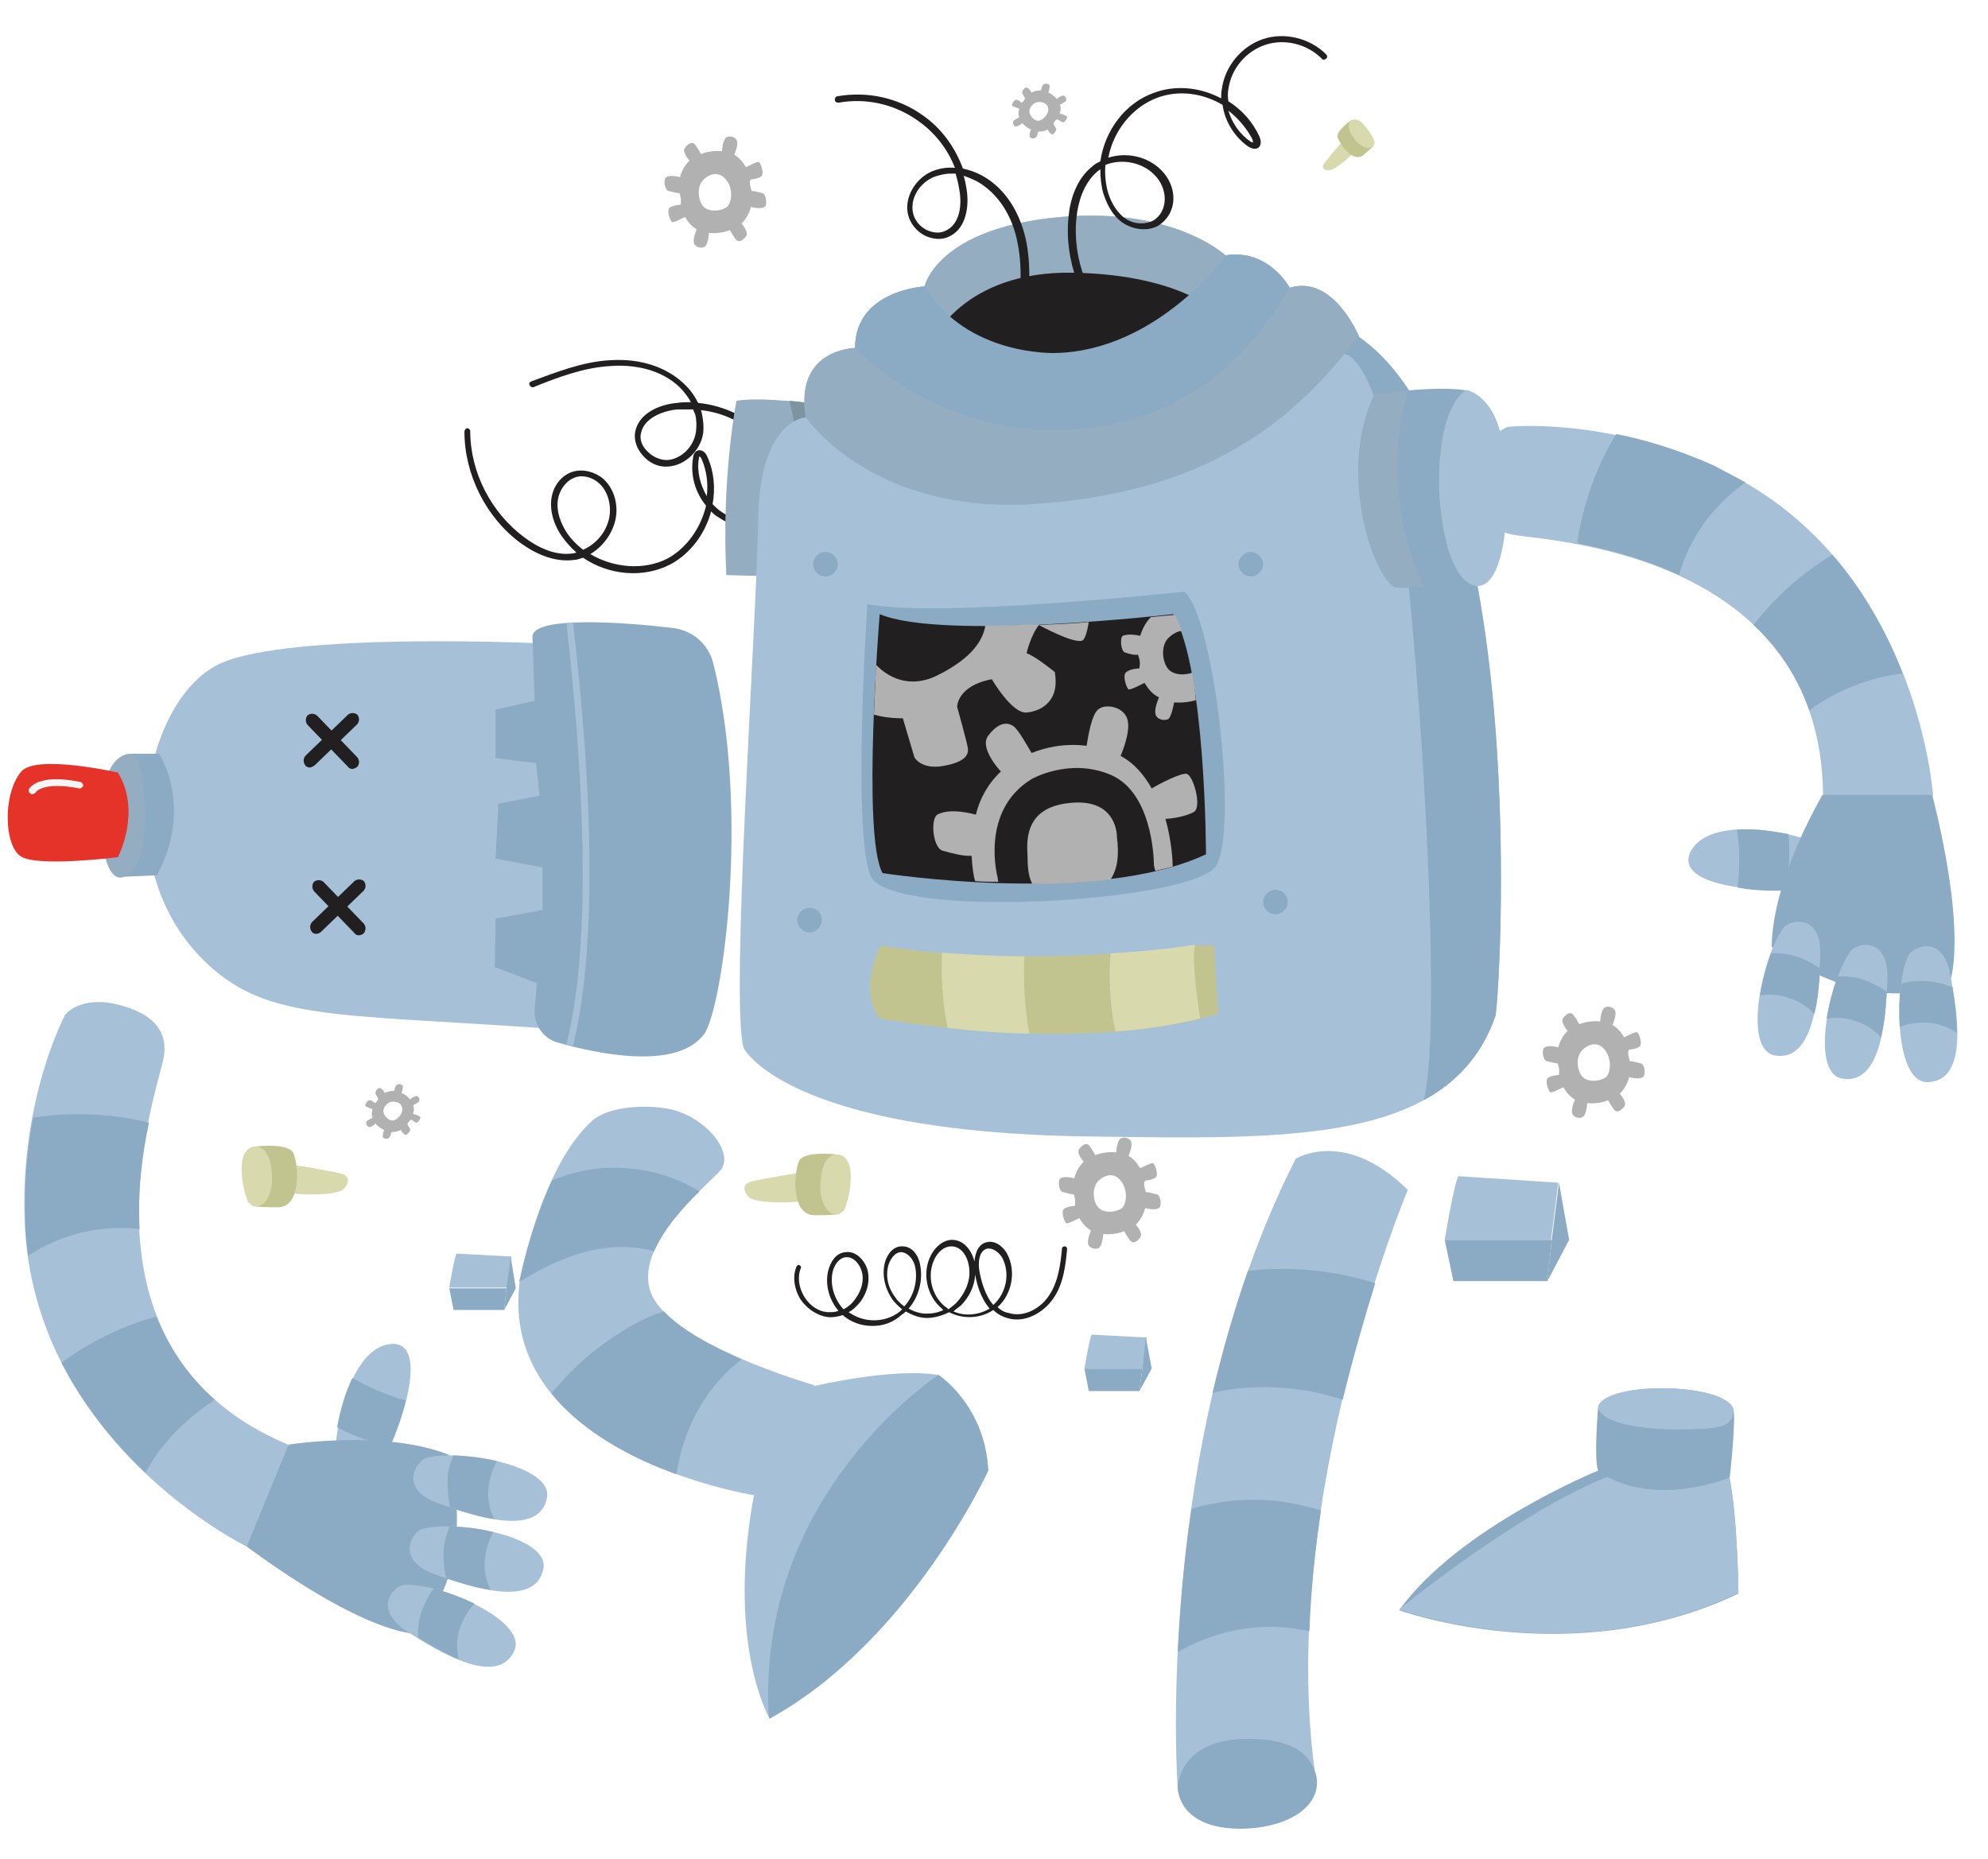 <svg xmlns="http://www.w3.org/2000/svg" viewBox="0 0 274.8 257"><rect x="0" y="0" width="274.8" height="257" fill="#333333" stroke="none"/><style>.st1{fill:#211f20}.st2{fill:#a6c0d8}.st3{fill:#8baac4}.st4{fill:#94adc1}.st6{fill:#c2c490}.st7{fill:#d8daad}.st8{fill:#b1b1b1}</style><g id="BACKGROUND"><path id="XMLID_1_" fill="#fff" d="M-114.2-158h500v500h-500z"/></g><g id="OBJECTS"><g id="XMLID_2_"><g id="XMLID_2793_"><g id="XMLID_2810_"><path id="XMLID_2811_" class="st1" d="M64.6 59.2c.2 0 .4.2.4.4 0 5.7 2.9 11.3 7.5 14.7 1.6 1.2 4.1 2.6 6.7 2.2.2 0 .3-.1.5-.1-.8-.7-1.6-1.6-2.2-2.5-.7-1.1-1.5-2.8-1.3-4.8.2-1.9 1.4-3.4 3-3.9 1.4-.4 3 0 4.2 1 1 .9 1.7 2.3 1.8 3.9.2 2.6-1.4 5.2-3.6 6.5 3.2 1.9 7.4 2.3 10.7.6 2.7-1.5 4.6-4.3 5.3-7.3-1.5-1.8-2.2-4.2-1.8-6.6 0-.2.1-.8.6-1 .5-.2 1.1.1 1.4.9.9 2 1.1 4.3.7 6.5.4.4.8.8 1.3 1.1 2.3 1.6 5.5 1.7 8 .3s4-4.2 3.8-7c0-.2.2-.5.4-.5s.5.2.5.4c.2 3.1-1.5 6.3-4.3 7.9-2.7 1.6-6.3 1.4-8.9-.4-.4-.2-.7-.5-1-.8-.8 3-2.8 5.8-5.6 7.3-3.8 2-8.6 1.5-12.1-.9-.4.1-.8.3-1.2.3-2.9.4-5.6-1-7.4-2.3-4.8-3.5-7.8-9.5-7.8-15.4 0-.1 0-.2.1-.3 0-.1.2-.2.3-.2zm19.7 10.9c-.1-1.3-.6-2.5-1.5-3.3-.9-.8-2.2-1.2-3.3-.8-1.2.4-2.2 1.7-2.4 3.2-.2 1.7.5 3.2 1.1 4.2.6 1 1.5 1.9 2.4 2.6 2.3-1 3.9-3.4 3.7-5.9zM97 63.5c-.1-.2-.2-.4-.3-.4 0 0-.1.1-.1.3-.3 1.8.2 3.6 1.1 5.2.2-1.7 0-3.5-.7-5.1z"/></g><g id="XMLID_2806_"><path id="XMLID_2807_" class="st1" d="M73.5 52.7c3.3-1.2 7-2.7 10.8-2.9 4.3-.3 8.1 1 10.6 3.6.7.7 1.2 1.5 1.6 2.3 3.1.3 6.1 1.6 8.5 3.6 3.2 2.7 5.1 6.6 5.5 10.7 0 .2-.2.5-.4.5s-.5-.2-.5-.4c-.3-3.9-2.2-7.6-5.1-10.1-2.2-1.8-4.8-3-7.6-3.3.3 1.1.4 2.2.3 3.2-.4 2.5-2.6 4.5-4.9 4.6-1.3.1-2.6-.5-3.5-1.6-.8-.9-1.2-2.1-1-3.2.5-2.6 3.4-3.8 5.8-4 .6-.1 1.2-.1 1.9-.1-.3-.6-.7-1.1-1.2-1.7-2.2-2.4-5.8-3.6-9.9-3.3-3.7.2-7.4 1.6-10.6 2.9-.2.1-.5 0-.6-.3-.1-.2 0-.4.3-.5zm22.3 3.9h-2.2c-2 .2-4.6 1.2-5 3.3-.2.8.1 1.7.8 2.4.7.8 1.8 1.3 2.8 1.3 1.9-.1 3.7-1.8 4-3.9.1-.8.1-1.6-.1-2.4-.1-.2-.2-.5-.3-.7z"/></g><g id="XMLID_2747_"><path id="XMLID_2762_" class="st2" d="M46.4 201.8c-.3-4.4 2.1-15.5 7.6-16 5.6-.5 1.4 11.9-1.3 16.6-2.7 4.6-6.2 1.7-6.3-.6z"/><path id="XMLID_2761_" class="st3" d="M54 199.8c.8-1.9 1.6-4.1 2.1-6.2-2.6-.7-5.1-1.8-7.4-3.1-1 2.1-1.7 4.5-2.1 6.8 2.3 1.3 4.8 2.1 7.4 2.5z"/><path id="XMLID_2760_" class="st2" d="M9 140.3s2.2-3 8.1-1.2c2.3.7 6.7 2.4 5.4 7.7-1.5 6.2-12.8 40.3 17.3 52.9.2.3 4.1 10.9-5.7 14.1 0 0-29.6-14.4-30.7-45.1-.6-16.9 5.6-28.4 5.6-28.4z"/><path id="XMLID_2759_" class="st3" d="M39.9 199.7c.1 0 13.3-2.1 22.1 1.4 0 0 4.7 15.5-4.8 24.7 0 0-6.5.2-23.1-12l5.8-14.1z"/><path id="XMLID_2758_" class="st3" d="M3.9 173.6c4.5-3 10-4.3 15.4-3.7-.3-5.4.4-10.6 1.3-14.7-5.2-1.3-10.7-1.5-16-.7-.8 4.1-1.3 8.9-1.1 14.2 0 1.6.2 3.3.4 4.9z"/><path id="XMLID_2757_" class="st3" d="M20.1 203.6c.8-1.4 1.6-2.8 2.7-4 2.1-2.6 4.5-4.5 6.9-6.1-3.9-3.4-6.4-7.4-8.1-11.5-4.7 1.3-9.2 3.5-13.1 6.4 3.3 6.3 7.5 11.3 11.6 15.2z"/><g id="XMLID_2754_"><path id="XMLID_2756_" class="st2" d="M58.8 201.6c4.2-1.4 17.8.9 16.8 5.5-1.1 5.5-10.1 2.5-15.1.7-5.4-2-3-5.7-1.7-6.2z"/><path id="XMLID_2755_" class="st3" d="M62.2 208.4c1.9.6 4.1 1.3 6.1 1.6-.6-1.2-.9-2.6-.8-4 .1-1.4.5-2.8 1.2-4-2-.5-4.1-.7-6-.8-.3.6-.6 1.4-.8 2.6-.1 1.4 0 3 .3 4.6z"/></g><g id="XMLID_2751_"><path id="XMLID_2753_" class="st2" d="M58.3 211.4c4.2-1.4 17.8.9 16.8 5.5-1.1 5.5-10.1 2.5-15.1.7-5.4-2-3-5.8-1.7-6.2z"/><path id="XMLID_2752_" class="st3" d="M61.7 218.2c1.9.6 4.1 1.3 6.1 1.6-.6-1.2-.9-2.6-.8-4 .1-1.4.5-2.8 1.2-4-2-.5-4.1-.7-6-.8-.3.6-.6 1.4-.8 2.6-.2 1.4-.1 3 .3 4.6z"/></g><g id="XMLID_2748_"><path id="XMLID_2750_" class="st2" d="M55.9 219.1c4.4-.4 17.1 4.8 15.2 9.1-2.3 5.1-10.4.2-14.9-2.7-4.8-3.2-1.7-6.3-.3-6.4z"/><path id="XMLID_2749_" class="st3" d="M57.8 226.4c1.7 1 3.7 2.2 5.6 3-.3-1.3-.3-2.8.1-4.1.4-1.3 1.1-2.6 2.1-3.6-1.8-.9-3.8-1.6-5.6-2.1-.5.5-.9 1.3-1.4 2.4-.6 1.2-.9 2.8-.8 4.4z"/></g></g><g id="XMLID_2736_"><path id="XMLID_2739_" class="st4" d="M113.2 55.9s-7.8-1.1-11.4-.5c0 0-2.1 10.6-1.4 24.1 0 0 9.6.3 10.2.1 2.6-1 7.2-14 2.6-23.7z"/><path id="XMLID_2737_" d="M107 79.7c1.8 0 3.3 0 3.6-.1 2.6-1 7.2-14 2.6-23.7 0 0-1.8-.3-4.1-.5 2 7.4 1.6 15.4-1.3 22.6-.2.6-.5 1.1-.8 1.7z" fill="#7e94a1"/></g><path id="XMLID_2589_" class="st2" d="M127.8 39.6s-9.6.5-9.6 8.5c0 0-8.5.1-6.8 9.6 0 0-6.4.2-6.6 14.2-.2 14-3.9 66.9-2 73 0 0 5.8 11.6 47.3 12.2 28.2.4 50.3 1.1 56.6-16.6.6-1.8 5.4-76.9-18.9-93.9 0 0-3.5-8.7-9.6-6.8 0 0-2.8-5.4-8.8-4.5 0 0-7.2-6.7-22.8-5.3-17.1 1.5-18.8 9.6-18.8 9.6z"/><path id="XMLID_2652_" class="st3" d="M119.9 83.5s-2.1 31.1.4 37.5c2.4 6.3 44.7 3.7 47.8-1.3 3.1-5-.3-34.6-4.4-37.9-.2 0-34.1 3.7-43.8 1.7z"/><path id="XMLID_2648_" class="st2" d="M73.7 88.9s-33.6-1.5-43.2 2.8c-10.2 4.6-15.6 27.8-2.5 40.9 8.4 8.4 17.2 7.5 46.5 9.5 0 0 6.1-1.9 5.3-27-.4-10.8.1-21.7-6.1-26.2z"/><path id="XMLID_2667_" class="st1" d="M121.6 84.9s-2.5 30.7.4 35.8c0 0 29.4 4.6 44.7-2.6 0 0 0-25.4-4.5-33.2 0 0-31.9 3.7-40.6 0z"/><path id="XMLID_2703_" class="st3" d="M206.7 140.5c-1.9 5.4-5.3 9.1-9.9 11.6 2.8-10.1-.8-67.5-3.9-85.4-3.2-18-7-17.7-7-17.7l-16.4-13.7c6-.9 8.8 4.5 8.8 4.5 6.1-1.9 9.6 6.8 9.6 6.8 24.2 16.9 19.4 92.1 18.8 93.9z"/><path id="XMLID_2668_" class="st3" d="M174.6 78c0 .9-.8 1.7-1.7 1.7-.9 0-1.7-.8-1.7-1.7 0-.9.8-1.7 1.7-1.7.9 0 1.7.8 1.7 1.7z"/><path id="XMLID_2670_" class="st3" d="M178 124.7c0 .9-.8 1.7-1.7 1.7s-1.7-.8-1.7-1.7c0-.9.8-1.7 1.7-1.7s1.7.7 1.7 1.7z"/><path id="XMLID_2671_" class="st3" d="M113.6 127.2c0 .9-.8 1.7-1.7 1.7-.9 0-1.7-.8-1.7-1.7s.8-1.7 1.7-1.7c1 0 1.7.7 1.7 1.7z"/><circle id="XMLID_2672_" class="st3" cx="114.1" cy="78" r="1.7"/><path id="XMLID_2673_" class="st6" d="M121.7 130.7s-3.2 6.1-.1 10.1c0 0 25.4 4.8 44.4 0 0 0-1.3-8-.7-10.1-.1 0-23.3 3.4-43.6 0z"/><path id="XMLID_2669_" class="st6" d="M165.2 130.7h2.6l.6 9.5-2.5.6s-1.3-7.3-.7-10.1z"/><path id="XMLID_2721_" class="st7" d="M142.3 142.9c-4.2-.1-8-.4-11.3-.8-.8-3.7-.9-7.7-.8-10.4 3.9.3 7.7.5 11.4.5-.1 2.6-.1 6.8.7 10.7z"/><path id="XMLID_2722_" class="st7" d="M165.9 140.8c-3.7.9-7.7 1.5-11.7 1.8-.9-3.9-.9-8.2-.7-10.8 7-.4 11.7-1.2 11.7-1.2-.6 2.2.7 10.2.7 10.2z"/><path id="XMLID_2595_" class="st8" d="M143.6 86.4s5.1 2.8 6.1 2.1c.3-.3.6-1.2.8-2.5-2.2.2-4.5.3-6.9.4zm-14.1 7c-3.9 1.9-6.9.1-8.4-1.5-.1 2.1-.2 4.4-.3 6.9 1.1.3 2.4.5 4 .5l1.6 5.4s.9 1.7 3.9 1.2 3.6-1.5 3.5-2.4c-.1-.8-1.5-5.8-1.5-5.8s0-2.9 4.8-3.8c0 0 2.8 4.8 4.8 4.6 1.4-.1 4.7-1.1 3.9-5.6 0 0-2.7-2.2-3.9-2.6 0 0 .6-2.6 1.8-4-2.5.1-5.1.2-7.5.2-.3 1.8-1.6 4.4-6.7 6.9z"/><path id="XMLID_2712_" class="st8" d="M153.5 121.6c-3.6.4-7.3.6-10.8.6-.8-1.5-.6-3.4-.7-4.7-.1-2.9.8-6 5.9-6.5 6.7-.7 6.5 4.8 6.5 4.8.3 2.4.1 4.3-.9 5.8z"/><g id="XMLID_2765_"><g id="XMLID_2683_"><path id="XMLID_2778_" class="st1" d="M48.7 106.3c-.2 0-.5-.1-.6-.3l-5.6-5.8c-.3-.4-.3-.9 0-1.3.4-.3.9-.3 1.3 0l5.6 5.8c.3.4.3.9 0 1.3-.3.2-.5.3-.7.3z"/></g><g id="XMLID_2684_"><path id="XMLID_2777_" class="st1" d="M42.8 106.1c-.2 0-.5-.1-.6-.3-.3-.4-.3-.9 0-1.3l5.9-5.7c.4-.3.9-.3 1.3 0 .3.4.3.9 0 1.3l-5.9 5.7c-.3.2-.5.3-.7.3z"/></g><g id="XMLID_2686_"><path id="XMLID_2776_" class="st1" d="M49.6 129.3c-.2 0-.5-.1-.6-.3l-5.6-5.8c-.3-.4-.3-.9 0-1.3.4-.3.9-.3 1.3 0l5.6 5.8c.3.4.3.9 0 1.3-.2.2-.5.3-.7.3z"/></g><g id="XMLID_2685_"><path id="XMLID_2775_" class="st1" d="M43.7 129.1c-.2 0-.5-.1-.6-.3-.3-.4-.3-.9 0-1.3l5.9-5.7c.4-.3.9-.3 1.3 0 .3.4.3.9 0 1.3l-5.9 5.7c-.2.2-.5.3-.7.3z"/></g></g><g id="XMLID_2682_"><path id="XMLID_2687_" class="st3" d="M220.9 203.3s-19.2 7.8-27.5 19.3c0 0 23.9 8.7 46.9-2.3 0 0-.1-10.3-1.2-15.9l-18.2-1.1z"/><path id="XMLID_2714_" class="st2" d="M240.3 220.2c-23 11.1-46.9 2.3-46.9 2.3.5-.4 17.9-14.7 30.8-19.1l14.8.8c1.2 5.7 1.3 16 1.3 16z"/><path id="XMLID_2689_" class="st3" d="M220.9 194.6s-.6 7.1 0 8.7c0 0 5.9 5.3 18.2 1 0 0 .9-8.1.5-9.5-1.2-3.7-17.8-3.9-18.7-.2z"/><path id="XMLID_2713_" class="st2" d="M239.6 194.8c.1 2.7-2.3 2.7-6.9 2.8-5.4.1-11.5-.8-11.8-3.1.9-3.6 17.5-3.4 18.7.3z"/></g><path id="XMLID_2706_" class="st8" d="M164.1 107c-.7-.3-4.1 1.5-4.9 2-1-1.8-2.4-3.5-4.3-4.5.3-.7 1.3-3.2 1-4.8-.3-1.9-2.9-2.5-4-1.7-1 .6-1.5 3.9-1.7 5.1-3.2-.4-5.9.3-7.6 1-.6-1-1.8-3.2-2.5-3.7-1-.7-2.2-.4-3.5 1.3-1.3 1.7 1.7 4.9 1.7 4.9h.1c-1.9 1.8-3 3.9-3.5 6h-.1s-3.4-1-5.2 0c-1 .5-.7 4.6.7 5 1.4.4 3 .8 4 .7.1 1.7.3 3 .5 3.5 1 .1 2.1.1 3.2.1-.1-.4-.1-.6-.1-.6s-2.5-9.2 4.7-13.6c0 0 5.2-3 10.9-.6s6 11.4 6 12.4c0 .2.1.5.2.9l2.4-.6c0-.6-.1-3.4-1-6.6.6 0 2.9-.3 4-1 1-.8-.1-4.8-1-5.2z"/><path id="XMLID_2725_" class="st8" d="M105.4 26.7c-.5-.1-1.1-.3-1.5-.3-.3-.9-.3-1.4-.1-1.6.2 0 1-.1 1.4-.4.5-.3 0-1.8-.3-2-.3-.1-1.5.6-1.8.7-.4-.7-.9-1.3-1.6-1.7.1-.3.5-1.2.4-1.8-.1-.7-1.1-.9-1.5-.6-.4.2-.6 1.5-.6 1.9-1.2-.1-2.2.1-2.9.4-.2-.4-.7-1.2-.9-1.4-.4-.3-.8-.1-1.3.5s.6 1.8.6 1.8c-.7.7-1.1 1.5-1.3 2.3 0 0-1.3-.4-1.9 0-.4.2-.3 1.7.3 1.9.5.1 1.1.3 1.5.3.3.7.2 1 .2 1.6-.2 0-1.1.1-1.5.4-.5.3 0 1.8.3 2 .3.1 1.5-.6 1.8-.7.4.7.9 1.3 1.6 1.7-.1.3-.5 1.2-.4 1.8.1.7 1.1.9 1.5.6.4-.2.6-1.5.6-1.9 1.2.1 2.2-.1 2.9-.4.2.4.7 1.2.9 1.4.4.3.8.1 1.3-.5s-.6-1.8-.6-1.8c.7-.7 1.1-1.5 1.3-2.3 0 0 1.3.4 1.9 0 .4-.2.2-1.8-.3-1.9zm-4.9 1.9c-.6.5-2.2.8-3.1.1-.8-.6-1.2-2.6-.3-3.7.5-.6 1.7-1.4 2.8-.6 1.6 1.2 1.3 3.6.6 4.2z"/><path id="XMLID_2697_" class="st8" d="M159.9 165.1c-.5-.1-1.1-.3-1.5-.3-.3-.9-.3-1.4-.1-1.6.2 0 1-.1 1.4-.4.5-.3 0-1.8-.3-2-.3-.1-1.5.6-1.8.7-.4-.7-.9-1.3-1.6-1.7.1-.3.5-1.2.4-1.8-.1-.7-1.1-.9-1.5-.6-.4.2-.6 1.5-.6 1.9-1.2-.1-2.2.1-2.9.4-.2-.4-.7-1.2-.9-1.4-.4-.3-.8-.1-1.3.5s.6 1.8.6 1.8c-.7.7-1.1 1.5-1.3 2.3 0 0-1.3-.4-1.9 0-.4.2-.3 1.7.3 1.9.5.1 1.1.3 1.5.3.3.7.2 1 .2 1.6-.2 0-1.1.1-1.5.4-.5.3 0 1.8.3 2 .3.1 1.5-.6 1.8-.7.4.7.9 1.3 1.6 1.7-.1.3-.5 1.2-.4 1.8.1.7 1.1.9 1.5.6.4-.2.6-1.5.6-1.9 1.2.1 2.2-.1 2.9-.4.2.4.7 1.2.9 1.4.4.3.8.1 1.3-.5s-.6-1.8-.6-1.8c.7-.7 1.1-1.5 1.3-2.3 0 0 1.3.4 1.9 0 .4-.2.3-1.7-.3-1.9zm-4.8 1.9c-.6.5-2.2.8-3.1.1-.8-.6-1.2-2.6-.3-3.7.5-.6 1.7-1.4 2.8-.6 1.5 1.2 1.3 3.6.6 4.2z"/><path id="XMLID_2790_" class="st8" d="M226.8 147c-.5-.1-1.1-.3-1.5-.3-.3-.9-.3-1.4-.1-1.6.2 0 1-.1 1.4-.4.5-.3 0-1.8-.3-2-.3-.1-1.5.6-1.8.7-.4-.7-.9-1.3-1.6-1.7.1-.3.5-1.2.4-1.8-.1-.7-1.1-.9-1.5-.6-.4.2-.6 1.5-.6 1.9-1.2-.1-2.2.1-2.9.4-.2-.4-.7-1.2-.9-1.4-.4-.3-.8-.1-1.3.5s.6 1.8.6 1.8c-.7.7-1.1 1.5-1.3 2.3 0 0-1.3-.4-1.9 0-.4.2-.3 1.7.3 1.9.5.1 1.1.3 1.5.3.3.7.2 1 .2 1.6-.2 0-1.1.1-1.5.4-.5.3 0 1.8.3 2 .3.1 1.5-.6 1.8-.7.4.7.9 1.3 1.6 1.7-.1.3-.5 1.2-.4 1.8.1.7 1.1.9 1.5.6.4-.2.6-1.5.6-1.9 1.2.1 2.2-.1 2.9-.4.2.4.7 1.2.9 1.4.4.3.8.1 1.3-.5s-.6-1.8-.6-1.8c.7-.7 1.1-1.5 1.3-2.3 0 0 1.3.4 1.9 0 .4-.2.3-1.8-.3-1.9zm-4.8 1.9c-.6.5-2.2.8-3.1.1-.8-.6-1.2-2.6-.3-3.7.5-.6 1.7-1.4 2.8-.6 1.5 1.2 1.3 3.6.6 4.2z"/><path id="XMLID_2738_" class="st8" d="M146 17.8c-.1-.2-.3-.5-.4-.7.2-.4.4-.6.6-.6.1.1.4.3.7.4.3.1.7-.7.6-.8-.1-.1-.8-.4-1-.4.1-.4.2-.8 0-1.2.1-.1.6-.3.8-.5.2-.3 0-.7-.3-.8-.2 0-.8.3-.9.5-.4-.5-.9-.8-1.2-.9.1-.2.2-.7.2-.9 0-.2-.3-.4-.7-.3-.4.1-.5.9-.5.9-.5 0-1 .1-1.3.3 0 0-.3-.6-.7-.7-.2-.1-.7.5-.6.8.1.2.3.5.4.7-.2.4-.3.5-.5.6-.1-.1-.4-.4-.7-.4-.3-.1-.7.7-.6.8.1.1.8.4 1 .4-.1.4-.2.8 0 1.2-.1.1-.6.3-.8.5-.2.3 0 .7.3.8.2 0 .8-.3.9-.5.4.5.9.8 1.2.9-.1.2-.2.7-.2.9 0 .2.3.4.7.3.4-.1.5-.9.5-.9.5 0 1-.1 1.3-.3 0 0 .3.6.7.7.1 0 .6-.6.5-.8zm-2.5-1.1c-.4 0-1.1-.5-1.2-1.2-.1-.5.5-1.4 1.3-1.4.4 0 1.2.1 1.3.9.1.9-.9 1.7-1.4 1.7z"/><path id="XMLID_2782_" class="st8" d="M56.7 156.1c-.1-.2-.3-.5-.4-.7.2-.4.4-.6.6-.6.1.1.4.3.6.4.3.1.7-.7.6-.8-.1-.1-.8-.4-1-.4.1-.4.2-.8 0-1.2.1-.1.6-.3.8-.5.2-.3 0-.7-.3-.8-.2 0-.8.3-.9.5-.4-.5-.9-.8-1.2-.9.1-.2.2-.7.2-.9 0-.2-.3-.4-.7-.3-.4.1-.5.9-.5.9-.5 0-1 .1-1.3.3 0 0-.3-.6-.7-.7-.2-.1-.7.5-.6.8.1.2.3.5.4.7-.2.4-.3.5-.5.6-.1-.1-.4-.4-.7-.4-.3-.1-.7.7-.6.8.1.1.8.4 1 .4-.1.4-.2.8 0 1.2-.1.1-.6.3-.8.5-.2.3 0 .7.3.8.2.1.8-.3.9-.5.4.5.9.8 1.2.9-.1.2-.2.7-.2.9 0 .2.3.4.7.3.4-.1.5-.9.5-.9.5 0 1-.1 1.3-.3 0 0 .3.6.7.7.2 0 .7-.6.6-.8zm-2.5-1.2c-.4 0-1.1-.5-1.2-1.2-.1-.5.5-1.4 1.3-1.4.4 0 1.2.1 1.3.9.1 1-1 1.8-1.4 1.7z"/><path id="XMLID_2727_" class="st8" d="M164.8 93c-.9.3-2.2.4-3.1-.3-.9-.7-1.4-3.1-.3-4.4.4-.4 1.1-1 2-1.1-.3-.8-.7-1.6-1-2.2 0 0-1.2.1-3.3.3-.8.8-1.2 1.7-1.5 2.6 0 0-1.5-.4-2.4 0-.4.2-.3 2.1.3 2.3.6.2 1.3.4 1.8.3.3.8.3 1.2.2 1.9-.3 0-1.3.1-1.8.5-.6.4 0 2.2.3 2.4.3.1 1.8-.7 2.2-.9.5.8 1.1 1.6 2 2-.1.3-.6 1.4-.5 2.2.1.9 1.3 1.1 1.8.8.4-.3.7-1.8.8-2.3 1.2.1 2.3-.1 3-.3-.1-1.4-.3-2.7-.5-3.8z"/><g id="XMLID_2719_"><path id="XMLID_2698_" class="st7" d="M104 163.3c1.9-.4 7.1-1.4 7.4-1.1.3.3 2.2 3.4 0 3.8-2.2.3-5.8.4-7.6-.3-.7-.4-1.7-2 .2-2.4z"/><path id="XMLID_2695_" class="st6" d="M115.7 159.6s-4.7-.6-5.3 1c-.7 1.9-1 7.4 2.2 7.4s3.5-.2 3.5-.2.6-7.2-.4-8.2z"/><path id="XMLID_2700_" class="st7" d="M116.7 167.3c-1.6 1.6-3.4-.4-3.3-3.5.1-3.7 1.6-4.2 2.3-4.2 1 0 2 .9 1.9 3.4-.1 2.5-.9 4.3-.9 4.3z"/></g><g id="XMLID_2785_"><path id="XMLID_2789_" class="st7" d="M47 162.2c-1.9-.4-7.1-1.4-7.4-1.1-.3.3-2.2 3.4 0 3.8 2.2.3 5.8.4 7.6-.3.7-.4 1.7-2-.2-2.4z"/><path id="XMLID_2788_" class="st6" d="M35.3 158.5s4.7-.6 5.3 1c.7 1.9 1 7.4-2.2 7.4s-3.5-.2-3.5-.2-.6-7.2.4-8.2z"/><path id="XMLID_2786_" class="st7" d="M34.3 166.2c1.6 1.6 3.4-.4 3.3-3.5-.1-3.7-1.6-4.2-2.3-4.2-1 0-2 .9-1.9 3.4.1 2.5.9 4.3.9 4.3z"/></g><g id="XMLID_2743_"><path id="XMLID_2746_" class="st7" d="M183.1 22.5c.7-.9 2.6-3.2 2.8-3.2.2 0 2.2.7 1.4 1.6-.8.9-2.4 2.3-3.4 2.6-.5.2-1.5-.1-.8-1z"/><path id="XMLID_2745_" class="st6" d="M186.8 16.6s-2.2 1.5-1.9 2.4c.4 1.1 2.2 3.6 3.6 2.4 1.4-1.2 1.4-1.3 1.4-1.3s-2.3-3.4-3.1-3.5z"/><path id="XMLID_2744_" class="st7" d="M190 19.6c-.1 1.3-1.6 1.1-2.7-.3-1.3-1.6-.8-2.4-.6-2.6.4-.3 1.2-.4 2 .8 1 1 1.3 2.1 1.3 2.1z"/></g><path id="XMLID_2699_" class="st3" d="M17.2 121.2l4.5-.2c5.1-9.5.3-16.8.3-16.8h-4s1.5 13.2-.8 17z"/><path id="XMLID_2701_" class="st4" d="M18 104.2s-3.4-.2-3.8 6.5c-.6 8.3 1.2 11.3 3 10.5s3.1-3.4 2.8-9.6c-.3-6.1-1.1-7.2-2-7.4z"/><g id="XMLID_2663_"><path id="XMLID_2656_" class="st2" d="M99.5 161.9c-1.7 1.9-11.5 9.8-9.7 16.3 2 7.4 22.8 13.3 22.8 13.3l-8.4 15.2s-35.9-5.7-32.3-30c0 0 3-15.6 10-21.8 2.4-2.1 8.2-2.3 11.4-1.4 4.7 1.4 8.3 6.1 6.2 8.4z"/><path id="XMLID_2662_" class="st2" d="M112.6 191.6s11-2.6 17.2-1.5c0 0 6.3 4.1 6.8 13.2 0 0-10.8 23.6-30.2 34.3 0 0-5.8-9.7-2.4-29.7 2.3-13.2 8.6-16.3 8.6-16.3z"/><path id="XMLID_2709_" class="st3" d="M136.6 203.3s-10.8 23.6-30.3 34.3c-2-31 23.4-47.5 23.4-47.5s6.5 4.2 6.9 13.2z"/><path id="XMLID_2708_" class="st3" d="M96.7 164.7c-2.2 2.1-4.9 5.1-6.3 8.3-.5-.2-1.1-.3-1.7-.4-3.7-.6-7.6.1-11.1 1.6-2 .8-4 1.9-5.8 3 0-.2 0-.3.1-.5 0 0 1.4-7 4.4-13.5 3.5-1.5 7.4-2.1 11.2-1.6 3.3.3 6.4 1.4 9.2 3.1z"/><path id="XMLID_2707_" class="st3" d="M102.5 187.9c-1.8 1.4-3.3 3-4.6 4.8-2.3 3.2-3.8 7.1-4.4 11.1-5.9-2.1-12.9-5.7-17.3-11.2.6-.7 1.2-1.3 1.8-2 2.8-3 6.1-5.6 9.8-7.6 1.3-.7 2.6-1.3 4-1.7 2.4 2.6 6.6 4.8 10.7 6.6z"/></g><g id="XMLID_2742_"><path id="XMLID_2665_" class="st2" d="M162.8 247.4s-3.6-48 16.3-87.2c0 0 6.8-4.3 15.5 4.3 0 0-18.1 43-12.8 80.8l-19 2.1z"/><path id="XMLID_2664_" class="st3" d="M162.8 247.4s-.2-6.6 8.8-7c6-.2 9.3 1.4 10.3 4.9.9 3.5-2.3 6.7-8.4 7.4-5.8.6-10.1-1.2-10.7-5.3z"/><path id="XMLID_2711_" class="st3" d="M182.6 208.8c-.8 5.4-1.4 11-1.6 16.7-2.8-.6-5.6-.8-8.5-.4-3.4.4-6.8 1.6-9.7 3.3.3-5.7.8-12.5 1.9-19.8 3.8-1.2 7.9-1.5 11.9-1.1 2 .3 4 .7 6 1.3z"/><path id="XMLID_2710_" class="st3" d="M190.1 177.4c-1.4 4.5-3 10-4.5 16.1-4.5-1.5-9.3-2-14-1.6-1.3.1-2.7.3-4 .7 1.3-5.5 2.9-11.2 4.9-16.9 5.9-.7 11.9-.1 17.6 1.7z"/></g><path id="XMLID_2715_" class="st4" d="M187.8 46.4c-.2.2-.4.5-.5.7-9.9 12.9-22.5 21.2-44.7 22.6-22.2 1.3-31.2-12-31.2-12-1.6-9.5 6.8-9.6 6.8-9.6 0-8 9.6-8.5 9.6-8.5s1.7-8.1 18.8-9.6c15.7-1.4 22.8 5.3 22.8 5.3 6-.9 8.8 4.5 8.8 4.5 5.7-1.8 9.1 5.6 9.6 6.6z"/><g id="XMLID_2638_"><path id="XMLID_2591_" class="st3" d="M190 54.5s8.8-1.3 12.8-.5c0 0-3.6 9.9 1.5 27.1 0 0-10.8.3-11.4.1-3-1.2-8.1-15.8-2.9-26.7z"/><path id="XMLID_2650_" class="st2" d="M202.7 53.9s4 .7 5 7.5c1.4 8.6.3 19.6-3.4 19.6-6 0-7.6-23.3-1.6-27.1z"/><path id="XMLID_2688_" class="st4" d="M196.9 81.2c-2 0-3.7 0-4-.1-3-1.1-8.1-15.7-2.9-26.6 0 0 2.1-.3 4.6-.5-2.3 8.3-1.8 17.3 1.4 25.3.3.7.5 1.3.9 1.9z"/></g><g id="XMLID_2661_"><path id="XMLID_2659_" class="st2" d="M251.4 116.7c-4-1.9-15.1-3.9-17.7 1-2.5 5 10.5 5.8 15.8 5.1 5.4-.7 4.1-5.1 1.9-6.1z"/><path id="XMLID_2723_" class="st3" d="M246.7 123.1c-2 .1-4.4 0-6.5-.4.3-2.7.3-5.4-.1-8 2.3-.2 4.8.2 7.1.6.3 2.6.1 5.2-.5 7.8z"/><path id="XMLID_2657_" class="st2" d="M208.5 59s-3.6.9-4.1 7.1c-.2 2.4-.3 7.1 5.2 7.9 6.3.9 42.1 3.2 42.4 35.9.2.3 8.6 7.9 15.2 0 0 0-2.2-32.8-30.3-45.4-15.4-6.9-28.4-5.5-28.4-5.5z"/><path id="XMLID_2658_" class="st3" d="M251.9 109.9c0 .1-6.9 11.5-7 21 0 0 12.6 10.2 24.6 4.9 0 0 2.6-5.9-2.4-25.9h-15.2c.1 0 .1 0 0 0z"/><path id="XMLID_2705_" class="st3" d="M241.3 66.7c-4.4 3-7.8 7.7-9.2 12.8-4.9-2.3-10-3.6-14.1-4.4.8-5.3 2.6-10.5 5.4-15.1 4.1.8 8.7 2.2 13.6 4.4 1.4.8 2.9 1.5 4.3 2.3z"/><path id="XMLID_2692_" class="st3" d="M263 93.1c-1.6.2-3.2.5-4.7 1-3.2 1-5.9 2.4-8.2 4.1-1.7-4.9-4.4-8.7-7.7-11.8 3-3.9 6.7-7.2 10.9-9.7 4.6 5.3 7.6 11.1 9.7 16.4z"/><g id="XMLID_2649_"><path id="XMLID_2660_" class="st2" d="M246.6 128.2c-2.8 3.4-5.9 16.8-1.3 17.7 5.5 1 6.1-8.4 6.3-13.7.3-5.9-4.1-5.1-5-4z"/><path id="XMLID_2680_" class="st3" d="M251.6 133.9c-.1 2-.3 4.3-.8 6.3-.9-1-2.1-1.8-3.4-2.2-1.3-.5-2.7-.6-4.1-.4.3-2 .9-4.1 1.5-5.8.7-.1 1.6 0 2.7.2 1.3.3 2.8 1 4.1 1.9z"/></g><g id="XMLID_2666_"><path id="XMLID_2678_" class="st2" d="M255.9 131.4c-2.8 3.4-5.9 16.8-1.3 17.7 5.5 1 6.1-8.4 6.3-13.7.2-5.9-4.1-5.1-5-4z"/><path id="XMLID_2674_" class="st3" d="M260.8 137.1c-.1 2-.3 4.3-.8 6.3-.9-1-2.1-1.8-3.4-2.2-1.3-.5-2.7-.6-4.1-.4.3-2 .9-4.1 1.5-5.8.7-.1 1.6 0 2.7.2 1.4.3 2.8 1 4.1 1.9z"/></g><g id="XMLID_2679_"><path id="XMLID_2717_" class="st2" d="M263.8 132.1c-2 3.9-2 17.7 2.7 17.5 5.6-.2 4.1-9.5 3.1-14.8-1-5.7-5.1-4-5.8-2.7z"/><path id="XMLID_2681_" class="st3" d="M269.9 136.5c.3 2 .6 4.2.6 6.3-1.1-.8-2.5-1.3-3.8-1.4-1.4-.1-2.8 0-4.1.6-.1-2-.1-4.2.2-6 .7-.2 1.5-.4 2.7-.4 1.4 0 3 .3 4.4.9z"/></g></g><g id="XMLID_2675_"><path id="XMLID_2731_" class="st1" d="M154.1 46.3c-.1 0-.2 0-.3-.1-4.4-4-6.7-10.2-6.1-16.2.2-2.2 1-5.2 3.3-7 .3-.3.7-.5 1.1-.7.6-4.2 3.4-8.1 7.5-9.5 3-1.1 6.4-.7 9.2.8 0-.4 0-.9.1-1.3.4-3.1 2.7-5.9 5.7-6.9s6.5-.1 8.7 2.1c.2.2.2.5 0 .6-.2.2-.5.2-.6 0-2-2-5.1-2.8-7.8-1.9-2.7.9-4.7 3.3-5.1 6.1-.1.6-.1 1.1 0 1.7 1.9 1.2 3.4 2.9 4.3 4.9.3.7.2 1.4-.3 1.6-.5.2-1-.1-1.2-.2-1.9-1.3-3.3-3.5-3.6-5.8-2.7-1.6-6-2.1-9-1-3.5 1.3-6.1 4.6-6.8 8.3 2.5-.8 5.4-.2 7.3 1.7 1.1 1.1 1.7 2.5 1.7 3.9 0 1.6-.8 3-2.1 3.8-1.4.8-3.4.6-4.9-.4-1.6-1.1-2.3-2.9-2.7-4.1-.3-1.1-.4-2.2-.4-3.3-.1.1-.3.2-.4.3-2 1.7-2.7 4.4-2.9 6.4-.6 5.7 1.7 11.6 5.8 15.4.2.2.2.5 0 .6-.3.1-.4.2-.5.2zm-1.3-23.5c-.1 1.2 0 2.4.3 3.6.3 1.1 1 2.7 2.3 3.7 1.2.9 2.8 1 4 .4 1-.6 1.6-1.7 1.6-3 0-1.2-.5-2.4-1.4-3.3-1.7-1.8-4.6-2.3-6.8-1.4zm17-7.5c.5 1.7 1.6 3.3 3.1 4.3.2.1.3.1.3.1s0-.2-.1-.5c-.8-1.5-2-2.9-3.3-3.9z"/></g><g id="XMLID_2676_"><path id="XMLID_2728_" class="st1" d="M141 45.2c-.3 0-.5-.3-.4-.5.4-3.4.8-7.3.1-10.9-.7-4-2.8-7.1-5.6-8.7-.6-.3-1.3-.6-1.9-.8.2.6.3 1.2.4 1.8.4 2.3 0 5.5-2.4 6.6-1 .5-2.2.4-3.3-.1-1.2-.6-2.1-1.7-2.4-3-.5-2.3 1-4.9 3.3-5.9 1-.4 2-.6 3.2-.5-1-2.6-2.8-4.9-5.1-6.5-3.2-2.3-7.2-3.2-11-2.5-.2 0-.5-.1-.5-.4 0-.2.1-.5.4-.5 4.1-.7 8.3.2 11.7 2.6 2.6 1.8 4.5 4.4 5.6 7.4.9.2 1.8.5 2.7 1 3.1 1.7 5.3 5.1 6.1 9.3.7 3.8.3 7.7-.1 11.2-.4.2-.6.4-.8.4zM131.4 24c-.8 0-1.6.2-2.4.5-2 .9-3.2 3-2.8 4.9.2 1 .9 1.9 1.9 2.4.9.4 1.8.5 2.6.1 2-.9 2.3-3.6 1.9-5.7-.1-.7-.3-1.5-.5-2.2h-.7z"/></g><path id="XMLID_2677_" d="M16.3 106.8s-11.4-2.6-13.4-.1c-2.6 3.2-2.3 10.3 0 11.7 2.3 1.5 13.4.1 13.4.1s3.3-6.3 0-11.7z" fill="#e5332a"/><g id="XMLID_2726_"><path id="XMLID_2780_" d="M4.4 109.8c-.1 0-.1 0-.2-.1-.2-.1-.3-.4-.2-.6.1-.2 1.3-2.2 7.1-1 .2 0 .4.3.4.5s-.3.4-.5.4c-5.1-1-6.1.5-6.1.6-.2.1-.3.2-.5.2z" fill="#f5f5f5"/></g><path id="XMLID_2637_" class="st1" d="M128.8 47.3s4.2-9.9 19.6-9.6c15.4.3 20.4 6 20.4 6s-11.1 9.6-17.8 10-22.2-6.4-22.2-6.4z"/><path id="XMLID_2716_" class="st3" d="M178.2 39.8c-5.5 9.5-14.8 19.6-32.8 19.6-16.9 0-27.2-11.3-27.2-11.3 0-8 9.6-8.5 9.6-8.5 5.9 9.7 18.1 9.2 18.1 9.2 14.1-.3 23.6-13.5 23.6-13.5 5.9-.9 8.7 4.5 8.7 4.5z"/><g id="XMLID_2764_"><path id="XMLID_2693_" class="st2" d="M201.6 162.6c-.6.9-1.9 8.8-1.9 8.8h14.7l1-7.9-13.8-.9z"/><path id="XMLID_2694_" class="st3" d="M200.9 177.1h13l.6-5.7h-14.8z"/><path id="XMLID_2763_" class="st3" d="M215.5 163.5l1.4 7.9-3 5.7.6-5.7z"/></g><g id="XMLID_2766_"><path id="XMLID_2769_" class="st2" d="M63.1 173.3c-.3.5-1 4.7-1 4.7h8l.6-4.3-7.6-.4z"/><path id="XMLID_2768_" class="st3" d="M62.7 181.1h7l.3-3h-7.9z"/><path id="XMLID_2767_" class="st3" d="M70.6 173.8l.7 4.3-1.6 3 .3-3z"/></g><g id="XMLID_2801_"><path id="XMLID_2804_" class="st2" d="M150.9 184.5c-.3.5-1 4.7-1 4.7h8l.6-4.3-7.6-.4z"/><path id="XMLID_2803_" class="st3" d="M150.5 192.3h7l.4-3.1h-8z"/><path id="XMLID_2802_" class="st3" d="M158.4 184.9l.8 4.3-1.7 3.1.4-3.1z"/></g><path id="XMLID_2653_" class="st3" d="M73.6 88.1l.3 8.8-5.4 1.2v6.7l5.6.7.5 4.5-5.7 1.1-.4 7.6 6.5 1.2v5.9l-6.5 1.2-.1 6.7 5.8 2.2-.3 3.7c-.1 2 1.1 3.9 3.1 4.5 5.6 1.6 16.5 3.9 20.3-1.1 2.6-3.5 6.4-30.9 1.3-51.3-.7-2.7-2.9-4.6-5.7-4.9-6.7-.8-19.5-1.7-19.3 1.3z"/><g id="XMLID_2781_"><path id="XMLID_2787_" class="st2" d="M79.2 144.6c-.3-.1-.6-.2-.9-.2 3-12.1 3-31.6 0-58.3.3 0 .6 0 .9-.1 3.1 26.7 3 46.4 0 58.6z"/></g><g id="XMLID_2696_"><path id="XMLID_2794_" class="st1" d="M120.6 183.3c-1.2 0-2.3-.3-3.3-.9-.3-.2-.6-.4-.8-.6-.6.2-1.2.3-1.8.3-1.5-.1-3-1-4-2.4-.9-1.4-1.2-3.2-.6-4.6.1-.2.3-.3.4-.2.2.1.3.3.2.4-.5 1.2-.3 2.7.5 4 .8 1.3 2.1 2.1 3.4 2.1.4 0 .9 0 1.3-.2-1.3-1.5-1.9-3.7-1.4-5.6.3-1.1 1-2.4 2.4-2.5 1.4-.2 2.6 1.1 3 2.4.4 1.5 0 3.2-1 4.5-.5.6-1 1.1-1.6 1.4.2.1.3.2.5.3 2 1.2 4.7 1.1 6.6-.4l.3-.3c-.5-.4-.9-.8-1.3-1.3-1.1-1.6-1.5-3.4-1.1-5.1.3-1.2 1.2-2.4 2.5-2.3 1.3 0 2.2 1.3 2.4 2.6.4 2.1-.2 4.4-1.6 6 .7.4 1.6.7 2.4.7.8 0 1.6-.1 2.4-.5-.1-.1-.2-.1-.2-.2-2.1-1.7-2.8-5-1.5-7.4.5-1 1.6-2.1 2.9-2.1 1.6 0 2.7 1.4 3.1 3 .1-1.3.6-2.5 1.8-2.7 1.2-.2 2.2.7 2.7 1.6 1.3 2.4.7 5.6-1.3 7.4.4.4.9.7 1.5.8 2.2.7 4.5-.7 5.6-2.4 1.3-1.9 1.6-4.4 1.8-6.5 0-.2.2-.3.4-.3s.3.2.3.4c-.2 2.2-.5 4.8-1.9 6.8-1.3 1.9-3.9 3.5-6.4 2.7-.7-.2-1.4-.6-1.9-1.1-1.8 1.2-4.2 1.3-6.1.3-1 .5-2.1.8-3.1.8s-2-.4-2.9-.9c-.2.2-.3.3-.5.4-1.3 1.2-2.7 1.6-4.1 1.6zm11.2-2c1.6.7 3.5.5 5-.4-1.3-1.5-1.8-3.5-2-4.7-.1 1.6-.8 3.1-2 4.3-.4.3-.7.5-1 .8zm-14.7-7.5h-.2c-1 .1-1.6 1.2-1.8 2-.4 1.8.2 3.8 1.5 5.2.6-.3 1.2-.8 1.6-1.4.9-1.2 1.3-2.6.9-3.9-.3-1-1.1-1.9-2-1.9zm14.4-1.5c-1.1 0-1.9.9-2.3 1.7-1.1 2.2-.5 5 1.4 6.6.2.1.3.2.5.4.4-.3.8-.6 1.1-.9 1.2-1.3 1.9-2.9 1.8-4.5-.1-1.7-1-3.3-2.5-3.3zm-6.9.8c-.9 0-1.5.9-1.8 1.8-.4 1.5-.1 3.1 1 4.5.3.5.8.9 1.2 1.2 1.3-1.4 1.9-3.5 1.5-5.5-.2-.9-.9-1.9-1.9-2 .1 0 .1 0 0 0zm12.1-.5h-.2c-1.3.3-1.3 2.2-1.1 3.2.2 1.1.7 3.2 1.9 4.6 1.8-1.6 2.4-4.4 1.2-6.6-.4-.6-1.1-1.2-1.8-1.2z"/></g></g></g></g></svg>